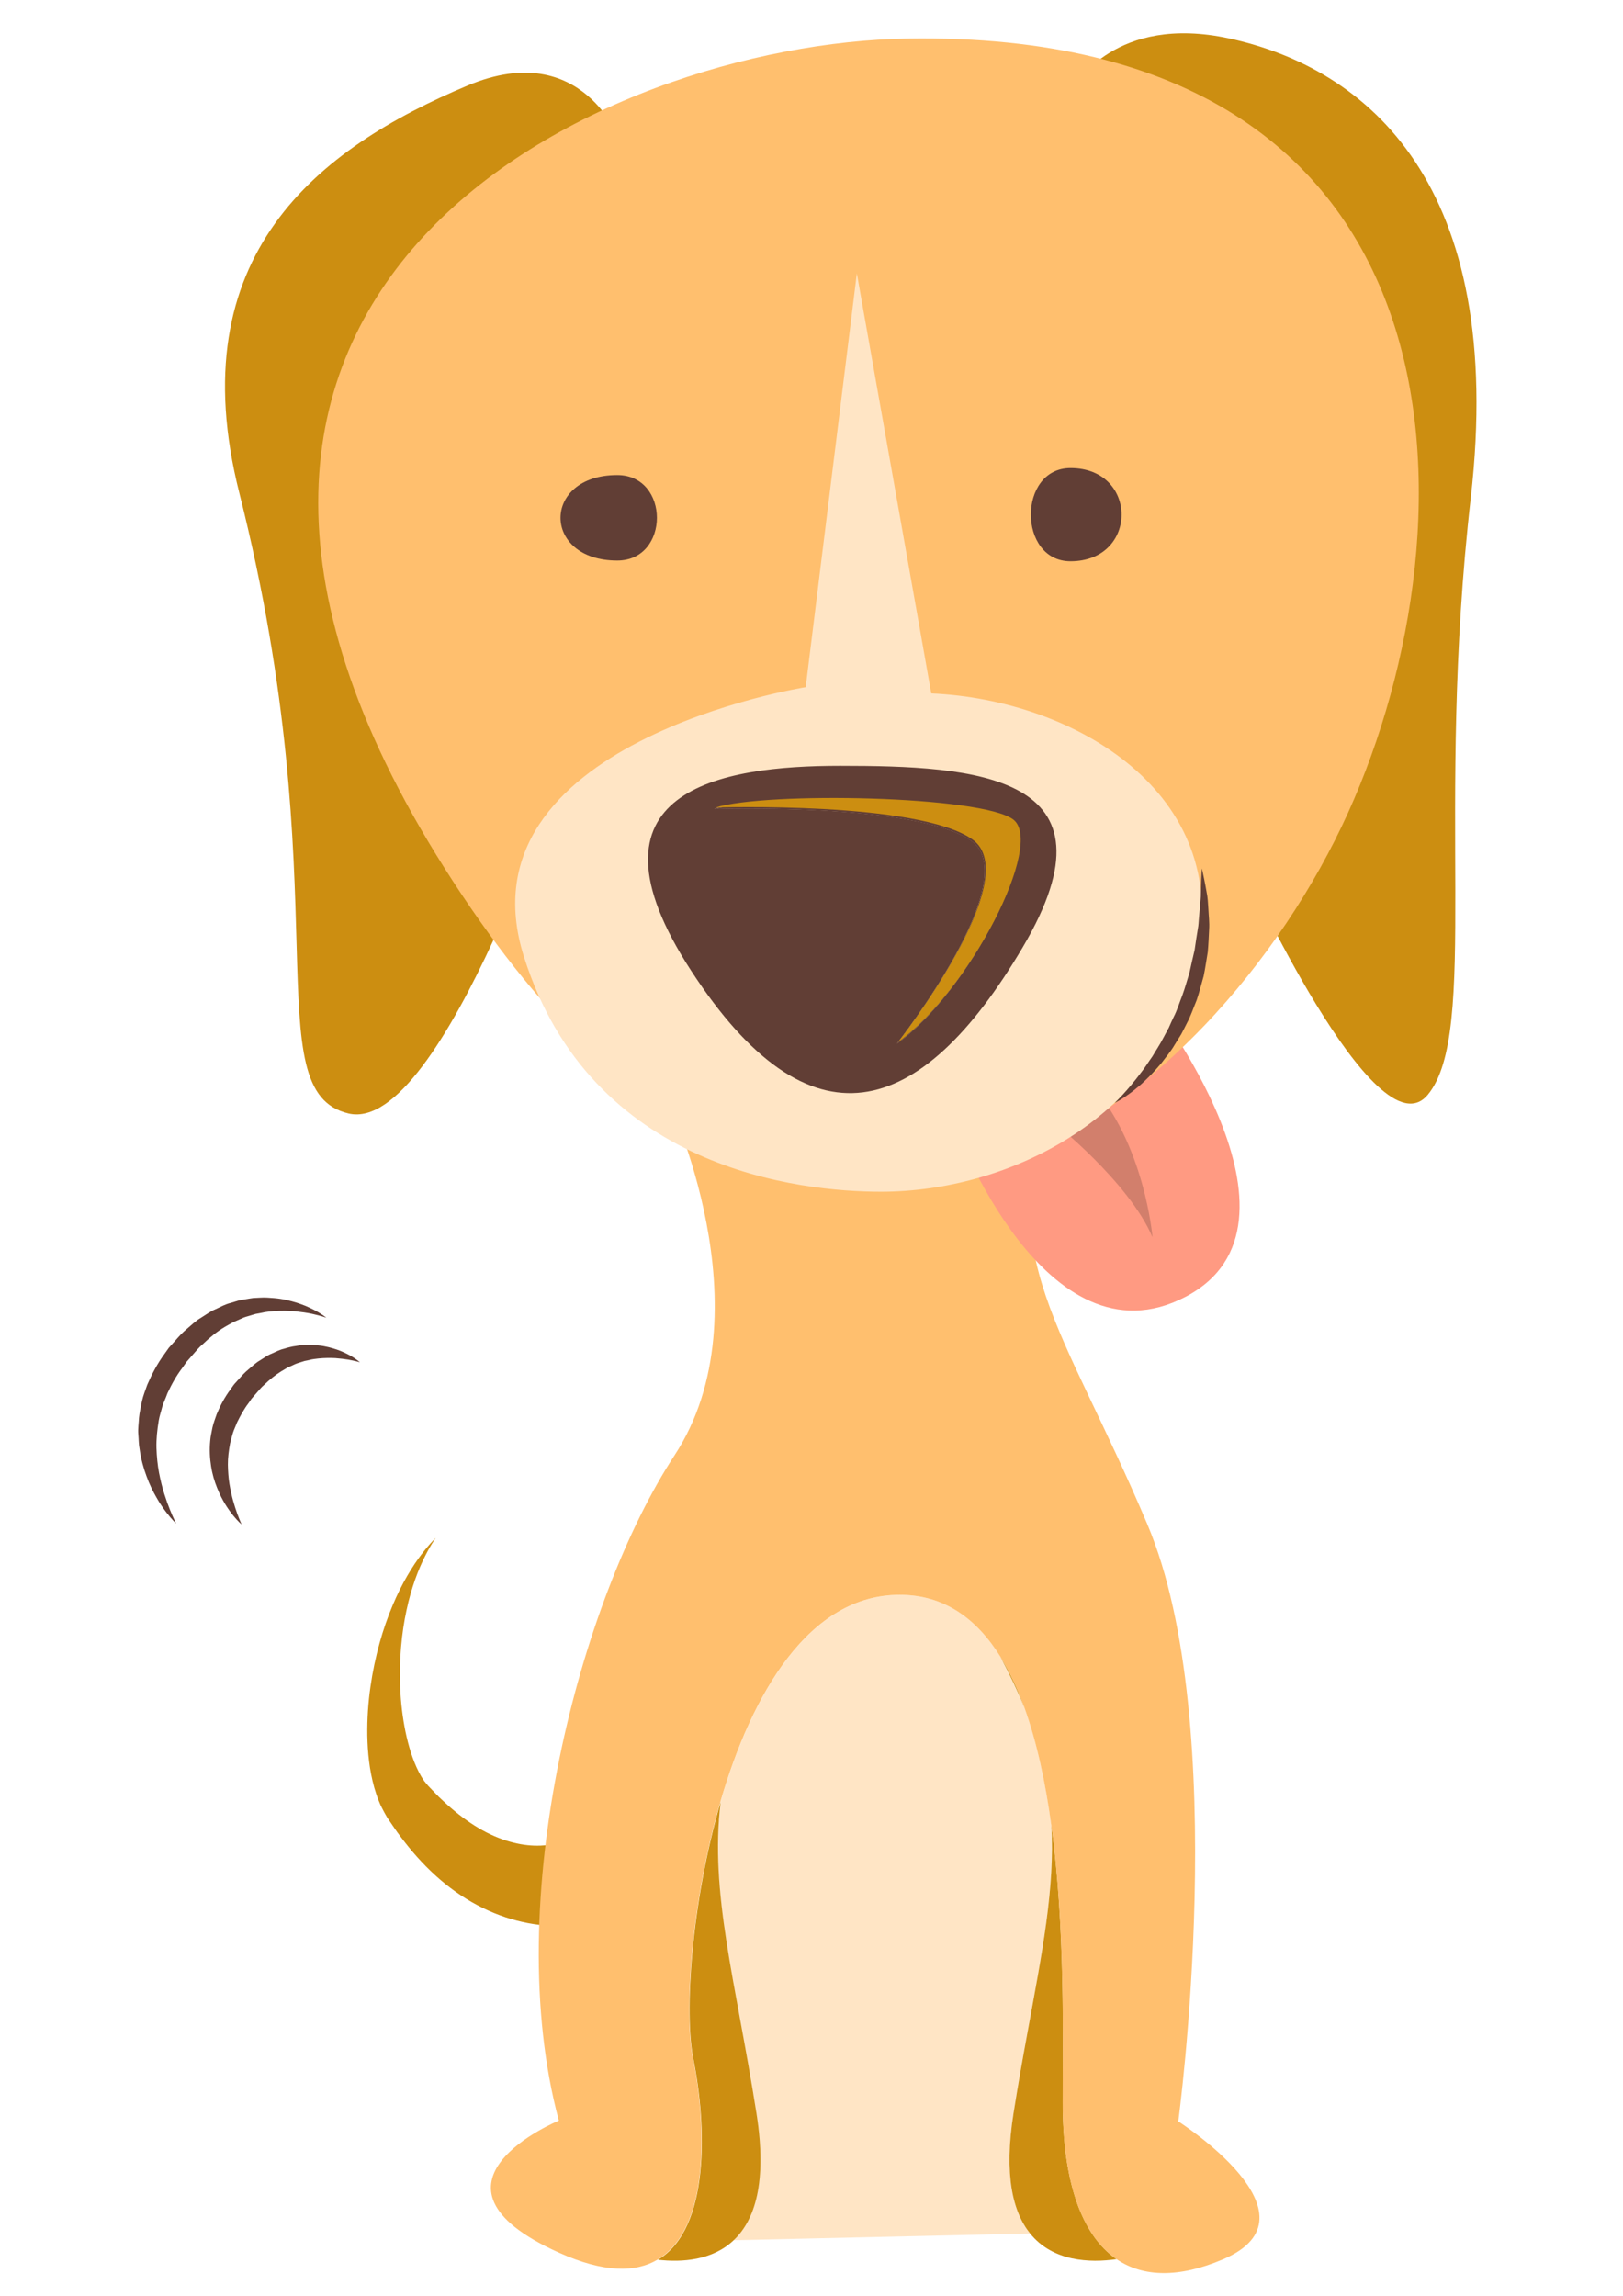 <?xml version="1.0" encoding="UTF-8" standalone="no"?>
<!-- Created with Inkscape (http://www.inkscape.org/) -->

<svg
   xmlns:dc="http://purl.org/dc/elements/1.1/"
   xmlns:cc="http://creativecommons.org/ns#"
   xmlns:rdf="http://www.w3.org/1999/02/22-rdf-syntax-ns#"
   xmlns:svg="http://www.w3.org/2000/svg"
   xmlns="http://www.w3.org/2000/svg"
   xmlns:sodipodi="http://sodipodi.sourceforge.net/DTD/sodipodi-0.dtd"
   xmlns:inkscape="http://www.inkscape.org/namespaces/inkscape"
   width="210mm"
   height="297mm"
   viewBox="0 0 210 297"
   version="1.1"
   id="svg4545"
   inkscape:version="0.92.4 (5da689c313, 2019-01-14)"
   sodipodi:docname="dog_category.svg">
  <defs
     id="defs4539">
    <clipPath
       clipPathUnits="userSpaceOnUse"
       id="clipPath4245">
      <path
         d="m 189.868,332.734 h 40.391 v -32.308 h -40.391 z"
         id="path4243"
         inkscape:connector-curvature="0" />
    </clipPath>
    <clipPath
       clipPathUnits="userSpaceOnUse"
       id="clipPath4205">
      <path
         d="m 234.541,295.164 h 13.154 v -20.52 h -13.154 z"
         id="path4203"
         inkscape:connector-curvature="0" />
    </clipPath>
  </defs>
  <sodipodi:namedview
     id="base"
     pagecolor="#ffffff"
     bordercolor="#666666"
     borderopacity="1.0"
     inkscape:pageopacity="0.0"
     inkscape:pageshadow="2"
     inkscape:zoom="0.35"
     inkscape:cx="400"
     inkscape:cy="560"
     inkscape:document-units="mm"
     inkscape:current-layer="layer1"
     showgrid="false"
     inkscape:window-width="1920"
     inkscape:window-height="986"
     inkscape:window-x="-11"
     inkscape:window-y="-11"
     inkscape:window-maximized="1" />
  <g
     inkscape:label="Layer 1"
     inkscape:groupmode="layer"
     id="layer1">
    <g
       id="g4703"
       transform="matrix(2.771,0,0,2.771,-119.691,-154.313)">
      <g
         transform="matrix(0.353,0,0,-0.353,72.519,144.92)"
         id="g4163">
        <path
           inkscape:connector-curvature="0"
           id="path4165"
           style="fill:#cc8e11;fill-opacity:1;fill-rule:nonzero;stroke:none"
           d="M 0,0 C 0,0 -0.127,-0.064 -0.374,-0.187 -0.58,-0.283 -0.863,-0.408 -1.203,-0.54 -1.889,-0.806 -2.84,-1.124 -4.049,-1.398 c -1.207,-0.276 -2.678,-0.498 -4.363,-0.541 -1.681,-0.042 -3.581,0.083 -5.56,0.533 -1.978,0.443 -4.027,1.188 -5.982,2.231 -1.958,1.041 -3.816,2.372 -5.499,3.899 -1.686,1.526 -3.202,3.244 -4.561,5.057 -0.348,0.449 -0.68,0.907 -0.992,1.378 l -0.478,0.699 -0.239,0.351 c 0.014,-0.02 -0.177,0.242 -0.102,0.142 l -0.012,0.021 -0.024,0.043 -0.049,0.085 -0.097,0.171 -0.197,0.345 -0.275,0.52 -0.263,0.524 -0.191,0.461 c -0.26,0.614 -0.449,1.217 -0.626,1.817 -0.669,2.394 -0.881,4.696 -0.928,6.924 -0.029,2.225 0.12,4.373 0.414,6.417 0.58,4.087 1.66,7.759 2.919,10.747 1.248,2.995 2.688,5.281 3.817,6.759 0.563,0.741 1.034,1.296 1.376,1.656 0.336,0.362 0.515,0.555 0.515,0.555 0,0 -0.14,-0.222 -0.404,-0.639 -0.267,-0.412 -0.624,-1.04 -1.032,-1.856 -0.821,-1.626 -1.776,-4.051 -2.415,-7.065 -0.653,-3.004 -1.006,-6.589 -0.836,-10.359 0.079,-1.883 0.31,-3.81 0.69,-5.693 0.387,-1.874 0.948,-3.729 1.728,-5.276 0.197,-0.379 0.398,-0.752 0.619,-1.069 l 0.159,-0.241 0.134,-0.154 0.121,-0.156 0.253,-0.298 0.919,-0.953 c 0.328,-0.351 0.668,-0.681 1.014,-0.995 1.364,-1.288 2.779,-2.412 4.196,-3.302 2.838,-1.808 5.635,-2.579 7.884,-2.651 2.261,-0.072 4.027,0.471 5.13,0.957 0.552,0.245 0.939,0.471 1.148,0.612 0.108,0.071 0.16,0.117 0.18,0.138 -0.004,0.005 -0.058,-0.02 -0.069,-0.025 0.022,0.016 0.033,0.024 0.033,0.024 z" />
      </g>
      <g
         transform="matrix(0.353,0,0,-0.353,90.52,154.348)"
         id="g4167">
        <path
           inkscape:connector-curvature="0"
           id="path4169"
           style="fill:#ffe5c5;fill-opacity:1;fill-rule:nonzero;stroke:none"
           d="m 0,0 c 0.598,3.788 1.226,7.293 1.829,10.581 1.96,10.703 3.647,19.108 3.182,27.507 -0.759,5.575 -1.889,10.945 -3.567,15.586 -0.873,2.159 -1.927,4.394 -3.186,6.733 -3.121,5 -7.408,8.155 -13.299,8.155 -11.992,0 -19.558,-13.054 -23.725,-27.388 -1.459,-12.052 1.957,-23.545 4.74,-41.174 1.442,-9.128 -0.214,-14.142 -3.014,-16.79 l 39.232,0.892 0.002,0.006 C -0.089,-13.062 -1.293,-8.191 0,0" />
      </g>
      <g
         transform="matrix(0.353,0,0,-0.353,78.517,154.348)"
         id="g4171">
        <path
           inkscape:connector-curvature="0"
           id="path4173"
           style="fill:#cc8e11;fill-opacity:1;fill-rule:nonzero;stroke:none"
           d="M 0,0 C -2.783,17.629 -6.199,29.122 -4.74,41.174 -8.64,27.762 -9.564,13.229 -8.353,7.218 c 1.764,-8.762 2.257,-22.451 -4.677,-26.589 3.16,-0.36 7.176,-0.108 10.016,2.581 2.8,2.648 4.455,7.662 3.014,16.79" />
      </g>
      <g
         transform="matrix(0.353,0,0,-0.353,92.818,153.849)"
         id="g4175">
        <path
           inkscape:connector-curvature="0"
           id="path4177"
           style="fill:#cc8e11;fill-opacity:1;fill-rule:nonzero;stroke:none"
           d="M 0,0 C 0,8.345 0.345,23.108 -1.501,36.673 -1.037,28.274 -2.724,19.869 -4.684,9.166 -5.287,5.878 -5.915,2.373 -6.513,-1.415 c -1.293,-8.191 -0.089,-13.062 2.194,-15.892 3.011,-3.733 7.9,-3.905 11.444,-3.4 C 2.481,-17.539 0,-10.387 0,0" />
      </g>
      <g
         transform="matrix(0.353,0,0,-0.353,89.906,133.038)"
         id="g4179">
        <path
           inkscape:connector-curvature="0"
           id="path4181"
           style="fill:#cc8e11;fill-opacity:1;fill-rule:nonzero;stroke:none"
           d="M 0,0 C 1.259,-2.339 2.313,-4.574 3.187,-6.733 2.29,-4.253 1.237,-1.981 0,0" />
      </g>
      <g
         transform="matrix(0.353,0,0,-0.353,98.213,154.726)"
         id="g4183">
        <path
           inkscape:connector-curvature="0"
           id="path4185"
           style="fill:#ffbf6e;fill-opacity:1;fill-rule:nonzero;stroke:none"
           d="m 0,0 c 0,0 7.118,52.435 -4.088,78.961 -11.206,26.527 -20.326,35.228 -12.865,56.228 h -50.586 c 0,0 13.384,-28.043 0.899,-47.109 -12.486,-19.065 -23.086,-58.963 -15.298,-87.976 0,0 -20.222,-8.342 0,-17.461 5.97,-2.692 10.17,-2.65 13.075,-0.916 6.934,4.137 6.441,17.813 4.677,26.575 -1.211,6.011 -0.287,20.538 3.613,33.95 4.167,14.334 11.733,27.384 23.725,27.384 5.891,0 10.178,-3.156 13.299,-8.156 1.237,-1.981 2.289,-4.253 3.186,-6.734 1.677,-4.641 2.808,-10.012 3.567,-15.587 1.847,-13.564 1.502,-28.328 1.502,-36.673 0,-10.386 2.481,-17.539 7.125,-20.707 3.509,-2.394 8.253,-2.513 14.103,-0.015 C 19.522,-12.436 0,0 0,0" />
      </g>
      <g
         transform="matrix(0.353,0,0,-0.353,93.402,59.682)"
         id="g4187">
        <path
           inkscape:connector-curvature="0"
           id="path4189"
           style="fill:#cc8e11;fill-opacity:1;fill-rule:nonzero;stroke:none"
           d="m 0,0 c 0,0 5.326,9.481 20.343,6.235 18.283,-3.955 36.717,-19.293 31.98,-60.741 -4.737,-41.449 1.169,-70.67 -5.682,-78.959 -6.85,-8.288 -24.259,29.842 -24.259,29.842" />
      </g>
      <g
         transform="matrix(0.353,0,0,-0.353,72.171,62.314)"
         id="g4191">
        <path
           inkscape:connector-curvature="0"
           id="path4193"
           style="fill:#cc8e11;fill-opacity:1;fill-rule:nonzero;stroke:none"
           d="m 0,0 c 0,0 -4.94,13.879 -20.227,7.46 -19.742,-8.289 -38.148,-22.413 -30.204,-53.883 13.392,-53.054 2.005,-79.115 14.44,-82.069 12.434,-2.952 29.027,48.081 29.027,48.081 z" />
      </g>
      <g
         transform="matrix(0.353,0,0,-0.353,87.82,108.344)"
         id="g4195">
        <path
           inkscape:connector-curvature="0"
           id="path4197"
           style="fill:#ff9a82;fill-opacity:1;fill-rule:nonzero;stroke:none"
           d="m 0,0 c 0,0 11.867,-31.979 30.366,-22.361 18.497,9.617 -4.554,39.28 -4.554,39.28 z" />
      </g>
      <g
         id="g4199"
         transform="matrix(0.353,0,0,-0.353,9.574,210.398)">
        <g
           id="g4201" />
        <g
           id="g4213">
          <g
             style="opacity:0.7"
             id="g4211"
             clip-path="url(#clipPath4205)">
            <g
               id="g4209"
               transform="translate(234.541,289.902)">
              <path
                 inkscape:connector-curvature="0"
                 id="path4207"
                 style="fill:#bf7462;fill-opacity:1;fill-rule:nonzero;stroke:none"
                 d="m 0,0 c 0,0 9.997,-7.893 13.154,-15.259 0,0 -1.052,12.628 -8.419,20.521" />
            </g>
          </g>
        </g>
      </g>
      <g
         transform="matrix(0.353,0,0,-0.353,85.559,57.489)"
         id="g4215">
        <path
           inkscape:connector-curvature="0"
           id="path4217"
           style="fill:#ffbf6e;fill-opacity:1;fill-rule:nonzero;stroke:none"
           d="m 0,0 c -40.163,-0.646 -110.11,-32.572 -61.168,-109.782 48.941,-77.21 102.013,-31.2 119.48,7.404 C 75.778,-63.772 75.106,1.208 0,0" />
      </g>
      <g
         transform="matrix(0.353,0,0,-0.353,72.015,77.867)"
         id="g4219">
        <path
           inkscape:connector-curvature="0"
           id="path4221"
           style="fill:#613e35;fill-opacity:1;fill-rule:nonzero;stroke:none"
           d="M 0,0 C -10,0 -10,-11.305 0,-11.305 7,-11.305 7,0 0,0" />
      </g>
      <g
         transform="matrix(0.353,0,0,-0.353,93.182,77.54)"
         id="g4223">
        <path
           inkscape:connector-curvature="0"
           id="path4225"
           style="fill:#613e35;fill-opacity:1;fill-rule:nonzero;stroke:none"
           d="M 0,0 C -7,0 -7,-12.326 0,-12.326 9,-12.326 9,0 0,0" />
      </g>
      <g
         transform="matrix(0.353,0,0,-0.353,83.204,68.455)"
         id="g4227">
        <path
           inkscape:connector-curvature="0"
           id="path4229"
           style="fill:#ffe5c5;fill-opacity:1;fill-rule:nonzero;stroke:none"
           d="m 0,0 -6.767,-54.713 c 0,0 -46.23,-7.311 -37.272,-35.645 8.91,-28.186 36.507,-31.087 47.249,-31.087 16.581,0 37.166,9.534 41.795,31.087 4.629,21.552 -16.095,33.987 -35.162,34.816 z" />
      </g>
      <g
         transform="matrix(0.353,0,0,-0.353,85.075,104.414)"
         id="g4231">
        <path
           inkscape:connector-curvature="0"
           id="path4233"
           style="fill:#613e35;fill-opacity:1;fill-rule:nonzero;stroke:none"
           d="m 0,0 c 0,0 17.058,21.757 9.838,26.836 -7.22,5.079 -33.99,4.209 -33.99,4.209 6.788,2.105 35.168,1.579 39.395,-1.578 C 19.469,26.31 9.472,6.841 0,0 m -7.545,36.749 c -15.648,0 -35.282,-3.133 -19.65,-27.135 15.632,-24.004 30.266,-19.83 43.832,3.131 13.567,22.96 -6.448,24.004 -24.182,24.004" />
      </g>
      <g
         transform="matrix(0.353,0,0,-0.353,90.452,94.019)"
         id="g4235">
        <path
           inkscape:connector-curvature="0"
           id="path4237"
           style="fill:#613e35;fill-opacity:1;fill-rule:nonzero;stroke:none"
           d="m 0,0 c -4.227,3.157 -32.606,3.684 -39.395,1.578 0,0 26.77,0.87 33.99,-4.209 7.22,-5.079 -9.838,-26.836 -9.838,-26.836 C -5.771,-22.626 4.226,-3.157 0,0" />
      </g>
      <g
         id="g4239"
         transform="matrix(0.353,0,0,-0.353,9.574,210.398)">
        <g
           id="g4241" />
        <g
           id="g4253">
          <g
             id="g4251"
             clip-path="url(#clipPath4245)">
            <g
               id="g4249"
               transform="translate(229.262,329.893)">
              <path
                 inkscape:connector-curvature="0"
                 id="path4247"
                 style="fill:#cc8e11;fill-opacity:1;fill-rule:nonzero;stroke:none"
                 d="m 0,0 c -4.227,3.157 -32.606,3.684 -39.395,1.578 0,0 26.77,0.87 33.99,-4.209 7.22,-5.079 -9.838,-26.836 -9.838,-26.836 C -5.771,-22.626 4.226,-3.157 0,0" />
            </g>
          </g>
        </g>
      </g>
      <g
         transform="matrix(0.353,0,0,-0.353,95.242,107.182)"
         id="g4255">
        <path
           inkscape:connector-curvature="0"
           id="path4257"
           style="fill:#613e35;fill-opacity:1;fill-rule:nonzero;stroke:none"
           d="m 0,0 c 0,0 1.611,1.497 3.522,4.062 0.499,0.621 0.945,1.369 1.477,2.103 0.459,0.788 1,1.577 1.448,2.459 0.233,0.435 0.47,0.877 0.71,1.324 0.204,0.466 0.414,0.934 0.638,1.4 0.48,0.918 0.774,1.934 1.164,2.907 0.363,0.984 0.625,2.006 0.94,2.991 0.21,1.015 0.456,2.006 0.676,2.973 0.137,0.98 0.285,1.928 0.433,2.832 0.091,0.45 0.099,0.895 0.137,1.324 0.038,0.431 0.074,0.847 0.109,1.246 0.059,0.8 0.168,1.538 0.152,2.192 0.019,0.66 0.036,1.234 0.05,1.707 0.039,0.95 0.08,1.501 0.08,1.501 0,0 0.127,-0.528 0.316,-1.466 0.091,-0.47 0.209,-1.042 0.319,-1.703 0.145,-0.66 0.181,-1.412 0.231,-2.236 0.034,-0.824 0.156,-1.723 0.095,-2.672 -0.05,-0.947 -0.084,-1.954 -0.181,-2.99 C 12.139,18.93 11.998,17.857 11.774,16.784 11.465,15.732 11.211,14.644 10.845,13.59 10.41,12.562 10.069,11.493 9.541,10.526 9.3,10.033 9.048,9.55 8.796,9.075 8.512,8.618 8.231,8.167 7.955,7.724 7.436,6.816 6.762,6.052 6.198,5.285 5.571,4.564 4.996,3.872 4.382,3.308 4.082,3.021 3.804,2.738 3.522,2.485 3.232,2.244 2.957,2.015 2.698,1.8 2.185,1.367 1.693,1.041 1.301,0.767 0.497,0.233 0,0 0,0" />
      </g>
      <g
         transform="matrix(0.353,0,0,-0.353,54.475,126.855)"
         id="g4259">
        <path
           inkscape:connector-curvature="0"
           id="path4261"
           style="fill:#613e35;fill-opacity:1;fill-rule:nonzero;stroke:none"
           d="m 0,0 c 0,0 -0.456,0.368 -1.103,1.165 -0.642,0.794 -1.496,2.02 -2.152,3.704 -0.336,0.838 -0.624,1.79 -0.782,2.837 -0.167,1.043 -0.226,2.177 -0.114,3.35 0.039,0.588 0.194,1.17 0.301,1.768 0.13,0.593 0.362,1.164 0.558,1.753 0.471,1.14 1.065,2.254 1.804,3.246 l 0.269,0.379 0.135,0.19 0.034,0.046 0.017,0.024 0.071,0.088 0.071,0.079 0.569,0.632 c 0.372,0.423 0.737,0.83 1.26,1.257 0.487,0.411 0.953,0.862 1.479,1.159 0.52,0.317 0.994,0.682 1.554,0.9 0.543,0.24 1.055,0.516 1.619,0.644 0.546,0.167 1.079,0.312 1.619,0.374 0.53,0.1 1.048,0.149 1.553,0.143 0.501,0.027 0.983,-0.035 1.439,-0.077 0.915,-0.089 1.722,-0.318 2.411,-0.549 0.691,-0.236 1.257,-0.519 1.709,-0.763 0.902,-0.504 1.328,-0.909 1.328,-0.909 0,0 -0.139,0.039 -0.4,0.109 -0.259,0.07 -0.648,0.141 -1.129,0.238 -0.486,0.083 -1.077,0.149 -1.741,0.201 -0.669,0.029 -1.414,0.03 -2.204,-0.05 C 9.781,21.889 9.373,21.856 8.963,21.741 8.759,21.689 8.55,21.654 8.339,21.611 8.135,21.547 7.927,21.48 7.716,21.414 7.291,21.301 6.88,21.111 6.468,20.91 6.045,20.739 5.65,20.481 5.244,20.241 4.441,19.746 3.654,19.109 2.986,18.45 2.637,18.17 2.275,17.714 1.901,17.286 L 1.342,16.645 1.272,16.564 c 0.106,0.126 0.026,0.03 0.048,0.055 L 1.313,16.609 1.299,16.589 1.272,16.549 1.164,16.389 0.945,16.069 C 0.309,15.249 -0.171,14.348 -0.613,13.451 -0.78,12.983 -1.012,12.538 -1.154,12.071 -1.269,11.598 -1.439,11.139 -1.527,10.67 -1.701,9.731 -1.82,8.799 -1.813,7.897 -1.797,6.999 -1.735,6.132 -1.604,5.332 -1.469,4.534 -1.307,3.794 -1.125,3.144 -0.939,2.495 -0.758,1.924 -0.588,1.46 -0.249,0.529 0,0 0,0" />
      </g>
      <g
         transform="matrix(0.353,0,0,-0.353,51.418,126.813)"
         id="g4263">
        <path
           inkscape:connector-curvature="0"
           id="path4265"
           style="fill:#613e35;fill-opacity:1;fill-rule:nonzero;stroke:none"
           d="m 0,0 c 0,0 -0.55,0.489 -1.331,1.519 -0.385,0.515 -0.846,1.157 -1.284,1.95 -0.45,0.786 -0.916,1.709 -1.295,2.775 -0.398,1.059 -0.733,2.256 -0.914,3.564 -0.133,0.649 -0.116,1.334 -0.179,2.031 -0.058,0.699 0.063,1.413 0.095,2.142 0.064,0.729 0.258,1.451 0.39,2.196 0.161,0.737 0.453,1.446 0.705,2.174 0.608,1.407 1.334,2.796 2.251,4.039 l 0.334,0.473 0.168,0.237 0.042,0.058 0.021,0.029 0.011,0.015 0.065,0.08 0.09,0.101 0.721,0.803 c 0.473,0.537 0.936,1.061 1.577,1.583 0.6,0.508 1.17,1.069 1.827,1.438 0.645,0.396 1.235,0.848 1.923,1.131 0.669,0.308 1.3,0.663 1.997,0.828 0.338,0.102 0.673,0.202 1.003,0.302 0.331,0.091 0.674,0.128 1.002,0.191 0.331,0.054 0.655,0.118 0.975,0.158 0.324,0.017 0.642,0.033 0.955,0.048 0.624,0.046 1.226,-0.019 1.797,-0.06 1.144,-0.09 2.16,-0.351 3.033,-0.617 0.435,-0.142 0.834,-0.292 1.199,-0.437 0.355,-0.166 0.68,-0.318 0.975,-0.456 1.154,-0.596 1.713,-1.078 1.713,-1.078 0,0 -0.174,0.055 -0.499,0.159 -0.324,0.101 -0.809,0.213 -1.415,0.356 -0.613,0.128 -1.36,0.241 -2.206,0.332 -0.852,0.063 -1.806,0.095 -2.826,0.018 C 12.411,28.03 11.883,28.003 11.351,27.868 11.085,27.81 10.813,27.768 10.54,27.718 10.27,27.648 10,27.558 9.727,27.478 9.455,27.389 9.172,27.328 8.902,27.215 8.635,27.097 8.365,26.978 8.092,26.856 7.538,26.644 7.017,26.321 6.48,26.019 5.418,25.396 4.405,24.561 3.514,23.7 3.047,23.325 2.588,22.752 2.113,22.21 L 1.402,21.397 1.313,21.296 c 0.106,0.126 0.024,0.027 0.046,0.052 L 1.35,21.335 1.332,21.31 1.297,21.258 1.155,21.05 0.871,20.638 C 0.043,19.577 -0.595,18.408 -1.145,17.23 -1.354,16.617 -1.651,16.036 -1.835,15.428 -1.984,14.811 -2.204,14.212 -2.301,13.599 -2.501,12.373 -2.632,11.164 -2.601,10 -2.562,8.839 -2.453,7.727 -2.259,6.706 -2.063,5.687 -1.826,4.75 -1.569,3.929 -1.309,3.109 -1.052,2.394 -0.815,1.813 -0.343,0.649 0,0 0,0" />
      </g>
    </g>
  </g>
</svg>
